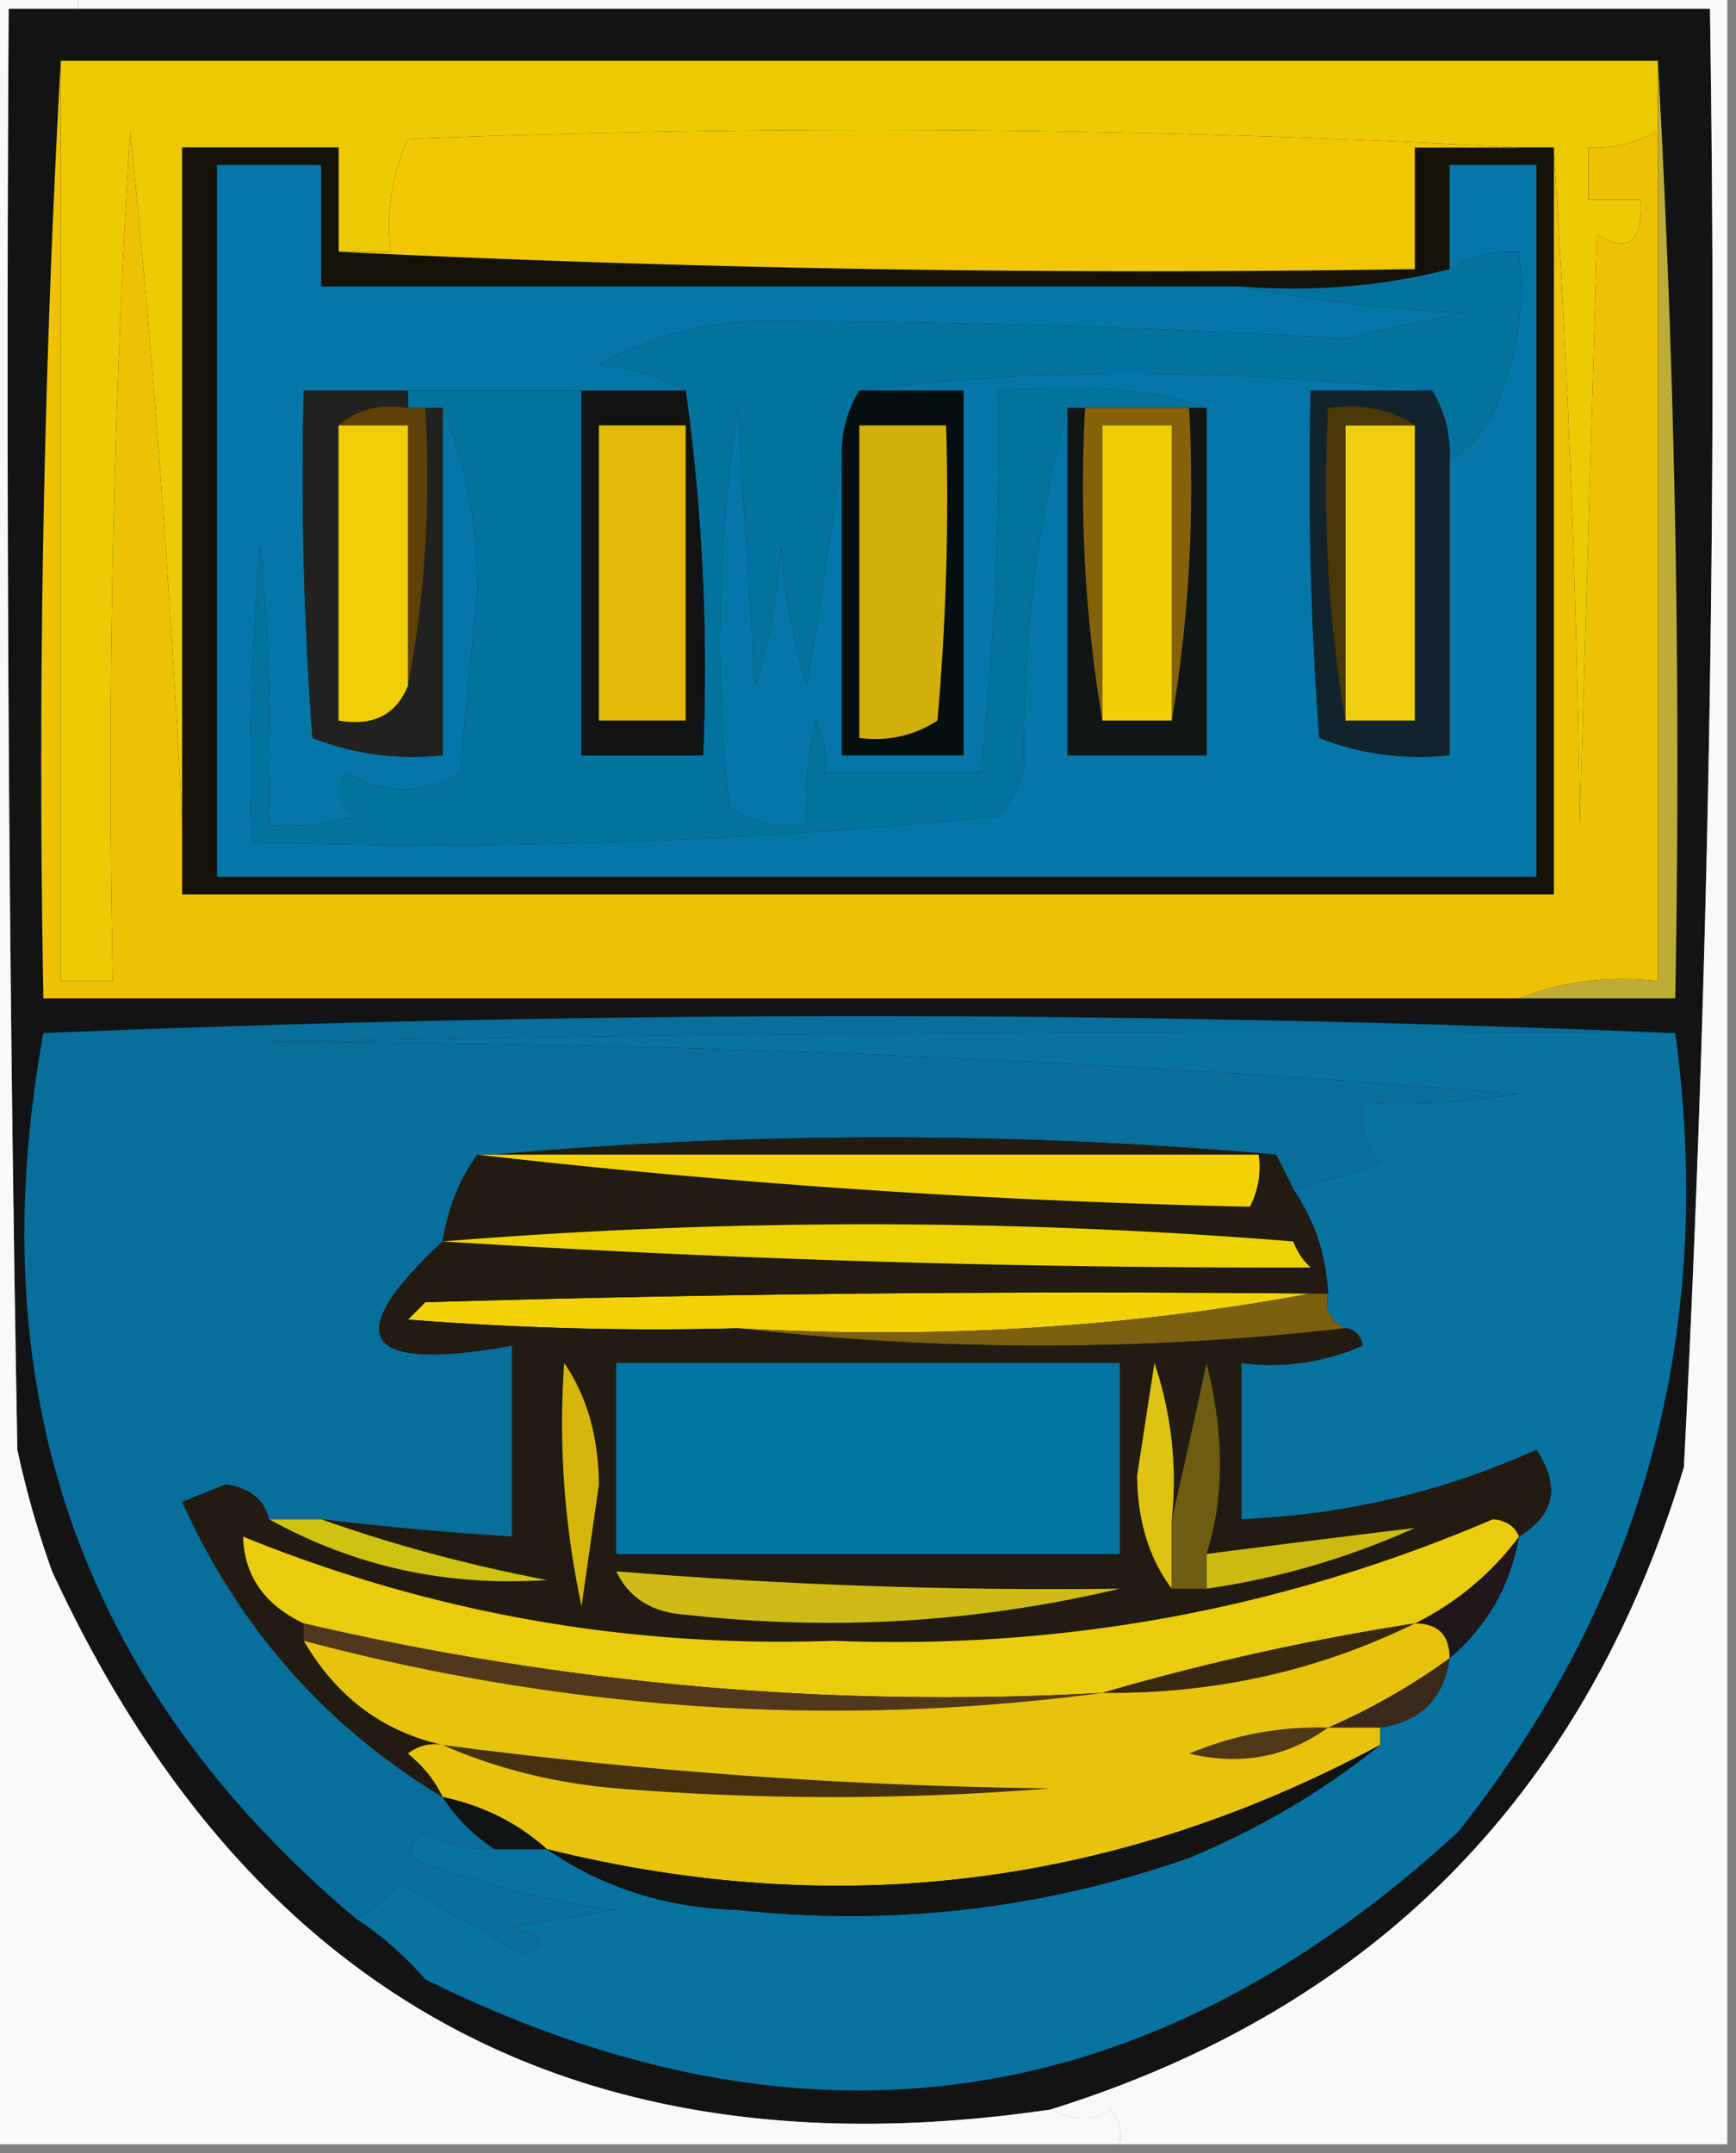 <svg xmlns="http://www.w3.org/2000/svg" width="100" height="124" style="shape-rendering:geometricPrecision;text-rendering:geometricPrecision;image-rendering:optimizeQuality;fill-rule:evenodd;clip-rule:evenodd"><rect width="100%" height="100%" fill="#808080" stroke="none"/><path style="opacity:1" fill="#121315" d="M4.5.5h94c.43 28.03-.07 56.03-1.5 84-5.692 18.858-17.859 31.191-36.5 37-26.957 3.94-46.124-6.393-57.5-31a54.652 54.652 0 0 1-2-7A3444.94 3444.94 0 0 1 .5.5h4z"/><path style="opacity:1" fill="#ecca05" d="M3.5 3.5h92v4c-1.208.734-2.541 1.067-4 1v3h3c.146 2.442-.687 3.11-2.5 2l-1 34a752.525 752.525 0 0 0-1.5-39h-2a684.867 684.867 0 0 0-64-.5c-.923 2.04-1.256 4.207-1 6.5h-3v-6h-9v39a802.004 802.004 0 0 0-3-40c-1 16.32-1.333 32.653-1 49h-3v-53z"/><path style="opacity:1" fill="#bead34" d="M95.5 3.5a729.596 729.596 0 0 1 1 54h-9c2.448-.973 5.115-1.306 8-1v-53z"/><path style="opacity:1" fill="#edc205" d="M3.5 3.5v53h3c-.333-16.347 0-32.68 1-49a802.004 802.004 0 0 1 3 40v4h79v-43a752.525 752.525 0 0 1 1.5 39l1-34c1.813 1.11 2.646.442 2.5-2h-3v-3c1.459.067 2.792-.266 4-1v49c-2.885-.306-5.552.027-8 1h-85a729.596 729.596 0 0 1 1-54z"/><path style="opacity:1" fill="#151208" d="M19.5 14.5c20.493.997 41.16 1.33 62 1v-7h8v43h-79v-43h9v6z"/><path style="opacity:1" fill="#0476a8" d="M71.5 16.5c4.147.825 8.48 1.325 13 1.5-2.347.436-4.68.936-7 1.5a580.667 580.667 0 0 0-34-1 19.96 19.96 0 0 0-9 2.5c1.882.198 3.548.698 5 1.5h-22c-.166 6.675 0 13.342.5 20 2.38.935 4.88 1.268 7.5 1v-20c1.321 3.098 1.988 6.598 2 10.5l-1 10.5c-2.202 1.28-4.368 1.28-6.5 0-.617.95-.45 1.782.5 2.5-1.634.493-3.3.66-5 .5.166-5.344 0-10.677-.5-16-.5 5.657-.666 11.324-.5 17 14.43.466 28.764-.034 43-1.5a9.468 9.468 0 0 0 1.5-2.5c-.135-7.405.698-14.405 2.5-21v20h8v-20c-2.573-1.033-6.573-1.366-12-1a172.312 172.312 0 0 1-1 22h-9a4.932 4.932 0 0 0-.5-3 18.436 18.436 0 0 0-.5 6c-1.644.214-3.144-.12-4.5-1a88.725 88.725 0 0 1 .5-23l1 16a34.208 34.208 0 0 0 1.5-8 34.208 34.208 0 0 0 1.5 8c.667-4.482 1.334-8.816 2-13v17h7v-21h-6c9.79-1.306 20.79-1.306 33 0h-7c-.166 6.675 0 13.342.5 20 2.38.935 4.88 1.268 7.5 1v-17c1.443-.835 2.443-2.168 3-4a16.869 16.869 0 0 0 1-8c-1.459-.067-2.792.266-4 1v-6h5v41h-76v-41h6v7h53z"/><path style="opacity:1" fill="#04729e" d="M83.5 26.5c.067-1.459-.266-2.792-1-4-12.21-1.306-23.21-1.306-33 0-.734 1.208-1.067 2.541-1 4-.666 4.184-1.333 8.518-2 13a34.208 34.208 0 0 1-1.5-8 34.208 34.208 0 0 1-1.5 8l-1-16a88.725 88.725 0 0 0-.5 23c1.356.88 2.856 1.214 4.5 1a18.436 18.436 0 0 1 .5-6c.483.948.65 1.948.5 3h9a172.312 172.312 0 0 0 1-22c5.427-.366 9.427-.033 12 1h-8c-1.802 6.595-2.635 13.595-2.5 21a9.468 9.468 0 0 1-1.5 2.5 318.902 318.902 0 0 1-43 1.5c-.166-5.676 0-11.343.5-17 .5 5.323.666 10.656.5 16 1.7.16 3.366-.007 5-.5-.95-.718-1.117-1.55-.5-2.5 2.132 1.28 4.298 1.28 6.5 0l1-10.5c-.012-3.902-.679-7.402-2-10.5h-2v-1h10v21h7a116.748 116.748 0 0 0-1-21c-1.452-.802-3.118-1.302-5-1.5a19.96 19.96 0 0 1 9-2.5c11.332.001 22.665.334 34 1a130.58 130.58 0 0 1 7-1.5c-4.52-.175-8.853-.675-13-1.5 4.202.317 8.202-.017 12-1 1.208-.734 2.541-1.067 4-1a16.869 16.869 0 0 1-1 8c-.557 1.832-1.557 3.165-3 4z"/><path style="opacity:1" fill="#13232b" d="M82.5 22.5c.734 1.208 1.067 2.541 1 4v17c-2.62.268-5.12-.065-7.5-1-.5-6.658-.666-13.325-.5-20h7z"/><path style="opacity:1" fill="#070e0f" d="M49.5 22.5h6v21h-7v-17c-.067-1.459.266-2.792 1-4z"/><path style="opacity:1" fill="#21221f" d="M23.5 22.5v1c-1.599-.268-2.932.066-4 1v17c1.983.343 3.317-.324 4-2 .988-5.14 1.321-10.474 1-16h1v20c-2.62.268-5.12-.065-7.5-1-.5-6.658-.666-13.325-.5-20h6z"/><path style="opacity:1" fill="#5d4108" d="M19.5 24.5c1.068-.934 2.401-1.268 4-1h1c.321 5.526-.012 10.86-1 16v-15h-4z"/><path style="opacity:1" fill="#d2af0b" d="M49.5 24.5h5c.166 5.676 0 11.343-.5 17-1.356.88-2.856 1.214-4.5 1v-18z"/><path style="opacity:1" fill="#101213" d="M33.5 22.5h6a116.748 116.748 0 0 1 1 21h-7v-21z"/><path style="opacity:1" fill="#f0cd0f" d="M81.5 24.5v17h-4v-17h4z"/><path style="opacity:1" fill="#4a3806" d="M81.5 24.5h-4v17c-.99-5.81-1.323-11.81-1-18 1.915-.285 3.581.049 5 1z"/><path style="opacity:1" fill="#101516" d="M61.5 23.5h1c-.323 6.19.01 12.19 1 18h4c.99-5.81 1.323-11.81 1-18h1v20h-8v-20z"/><path style="opacity:1" fill="#856109" d="M62.5 23.5h6c.323 6.19-.01 12.19-1 18v-17h-4v17c-.99-5.81-1.323-11.81-1-18z"/><path style="opacity:1" fill="#f0ce07" d="M67.5 41.5h-4v-17h4v17z"/><path style="opacity:1" fill="#e0ba06" d="M34.5 24.5h5v17h-5v-17z"/><path style="opacity:1" fill="#f0ce0a" d="M19.5 24.5h4v15c-.683 1.676-2.017 2.343-4 2v-17z"/><path style="opacity:1" fill="#f1c701" d="M87.5 8.5h-6v7c-20.84.33-41.507-.003-62-1h3c-.256-2.293.077-4.46 1-6.5a684.867 684.867 0 0 1 64 .5z"/><path style="opacity:1" fill="#096e99" d="M96.5 59.5c-27.002-.167-54.002 0-81 .5 24.047.05 48.047 1.05 72 3a40.936 40.936 0 0 1-9 .5c-.17 1.322.163 2.489 1 3.5a42.618 42.618 0 0 1-5 1.5 44.358 44.358 0 0 0-1-2c-15.161-1.326-30.161-1.326-45 0h-1c-1.038 1.43-1.704 3.097-2 5-5.964 5.551-4.63 7.551 4 6v11a185.644 185.644 0 0 1-11-1h-3c-.291-1.15-1.124-1.816-2.5-2l-2.5 1c3.273 7.268 8.273 12.934 15 17a10.177 10.177 0 0 0 3 3 6.845 6.845 0 0 1-4-1c-1.274.859-1.108 1.526.5 2 3.695 1.237 7.194 2.07 10.5 2.5l-6 1c2.095.556 2.262 1.056.5 1.5-2.329-1.326-4.662-2.66-7-4-.708.881-1.542 1.547-2.5 2-15.777-13.28-21.777-30.28-18-51 31.484-1.3 62.817-1.3 94 0z"/><path style="opacity:1" fill="#0873a1" d="M96.5 59.5c2.33 17.224-1.837 32.557-12.5 46-17.874 16.441-37.708 19.274-59.5 8.5-1.23-1.405-2.564-2.571-4-3.5.958-.453 1.792-1.119 2.5-2 2.338 1.34 4.671 2.674 7 4 1.762-.444 1.595-.944-.5-1.5l6-1c-3.306-.43-6.805-1.263-10.5-2.5-1.608-.474-1.774-1.141-.5-2a6.845 6.845 0 0 0 4 1h3c3.22 2.218 6.886 3.385 11 3.5 8.88.958 17.546-.042 26-3 4.06-1.689 7.727-3.856 11-6.5v-1c2.333-.333 3.667-1.667 4-4 2.169-1.84 3.502-4.174 4-7 2.061-1.251 2.394-2.918 1-5-5.356 2.422-11.023 3.755-17 4v-9a13.117 13.117 0 0 0 7-1c-.124-.607-.457-.94-1-1-.838-.342-1.172-1.008-1-2-.104-2.203-.77-4.203-2-6a42.618 42.618 0 0 0 5-1.5c-.837-1.011-1.17-2.178-1-3.5a40.936 40.936 0 0 0 9-.5 909.568 909.568 0 0 0-72-3c26.998-.5 53.998-.667 81-.5z"/><path style="opacity:1" fill="#f1d308" d="M75.5 74.5c-10.616 1.977-21.616 2.644-33 2-6.342.166-12.675 0-19-.5l1-1c16.997-.5 33.997-.667 51-.5z"/><path style="opacity:1" fill="#7d5f11" d="M75.5 74.5h1c-.172.992.162 1.658 1 2a153.629 153.629 0 0 1-35 0c11.384.644 22.384-.023 33-2z"/><path style="opacity:1" fill="#faf9f9" d="M4.5.5v-1h95v124h-35a2.427 2.427 0 0 0-.5-2c-.986.671-2.153.671-3.5 0 18.641-5.809 30.808-18.142 36.5-37 1.43-27.97 1.93-55.97 1.5-84h-94z"/><path style="opacity:1" fill="#20161b" d="M87.5 88.5c-.498 2.826-1.831 5.16-4 7 0-1.333-.667-2-2-2 2.41-1.2 4.41-2.867 6-5z"/><path style="opacity:1" fill="#211b12" d="M28.5 66.5c14.839-1.326 29.839-1.326 45 0 .363.683.696 1.35 1 2 1.23 1.797 1.896 3.797 2 6h-1c-17.003-.167-34.003 0-51 .5l-1 1c6.325.5 12.658.666 19 .5a153.629 153.629 0 0 0 35 0c.543.06.876.393 1 1a13.117 13.117 0 0 1-7 1v9c5.977-.245 11.644-1.578 17-4 1.394 2.082 1.061 3.749-1 5-.235-.597-.735-.93-1.5-1-12.11 5.182-24.776 7.516-38 7-11.81.41-23.144-1.59-34-6 .077 2.272 1.243 3.938 3.5 5v1c1.872 3.223 4.538 5.223 8 6a2.429 2.429 0 0 0-2 .5c.88.708 1.547 1.542 2 2.5-6.727-4.066-11.727-9.732-15-17l2.5-1c1.376.184 2.209.85 2.5 2 4.908 2.725 10.242 3.891 16 3.5-4.542-.867-8.875-2.033-13-3.5 3.654.442 7.321.776 11 1v-11c-8.63 1.551-9.964-.449-4-6 .296-1.903.962-3.57 2-5 14.54 1.674 29.373 2.674 44.5 3 .483-.948.65-1.948.5-3h-44z"/><path style="opacity:1" fill="#cec211" d="M15.5 87.5h3c4.125 1.467 8.458 2.633 13 3.5-5.758.391-11.092-.775-16-3.5z"/><path style="opacity:1" fill="#ccba11" d="M69.5 91.5v-2c4.055-.521 8.055-1.021 12-1.5a44.456 44.456 0 0 1-12 3.5z"/><path style="opacity:1" fill="#dec312" d="M67.5 87.5v4c-1.3-1.723-1.967-3.89-2-6.5l1-6.5a21.12 21.12 0 0 1 1 9z"/><path style="opacity:1" fill="#d7b50e" d="M32.5 78.5c1.305 1.897 1.971 4.23 2 7l-1 7a49.873 49.873 0 0 1-1-14z"/><path style="opacity:1" fill="#6e5c11" d="M69.5 89.5v2h-2v-4a471.119 471.119 0 0 0 2-9c1.033 4.102 1.033 7.768 0 11z"/><path style="opacity:1" fill="#0375a4" d="M35.5 78.5h29v11h-29v-11z"/><path style="opacity:1" fill="#edd205" d="M25.5 71.5a304.386 304.386 0 0 1 49 0c.21.586.543 1.086 1 1.5a765.79 765.79 0 0 1-50-1.5z"/><path style="opacity:1" fill="#f2d205" d="M27.5 66.5h45a4.932 4.932 0 0 1-.5 3c-15.127-.326-29.96-1.326-44.5-3z"/><path style="opacity:1" fill="#f9f9f9" d="M-.5-.5h5v1h-4c-.167 27.669 0 55.335.5 83a54.652 54.652 0 0 0 2 7c11.376 24.607 30.543 34.94 57.5 31 1.347.671 2.514.671 3.5 0 .464.594.631 1.261.5 2h-65V-.5z"/><path style="opacity:1" fill="#eacb0e" d="M87.5 88.5a16.627 16.627 0 0 1-6 5 142.79 142.79 0 0 0-18 4c-15.557.858-30.89-.476-46-4-2.257-1.062-3.423-2.728-3.5-5 10.856 4.41 22.19 6.41 34 6 13.224.516 25.89-1.818 38-7 .765.07 1.265.403 1.5 1z"/><path style="opacity:1" fill="#cfba17" d="M35.5 90.5c9.68.788 19.347 1.121 29 1-8.225 1.95-16.558 2.45-25 1.5-1.937-.122-3.27-.955-4-2.5z"/><path style="opacity:1" fill="#382810" d="M81.5 93.5c-5.584 2.74-11.584 4.073-18 4a142.79 142.79 0 0 1 18-4z"/><path style="opacity:1" fill="#51371b" d="M17.5 94.5v-1c15.11 3.524 30.443 4.858 46 4-15.425 2.035-30.758 1.035-46-3z"/><path style="opacity:1" fill="#3b281c" d="M83.5 95.5c-.333 2.333-1.667 3.667-4 4h-3a37.17 37.17 0 0 0 7-4z"/><path style="opacity:1" fill="#e7c30e" d="M81.5 93.5c1.333 0 2 .667 2 2a37.17 37.17 0 0 1-7 4h3v1c-15.2 8.162-31.2 10.162-48 6-1.681-1.508-3.681-2.508-6-3-.453-.958-1.12-1.792-2-2.5a2.429 2.429 0 0 1 2-.5c-3.462-.777-6.128-2.777-8-6 15.242 4.035 30.575 5.035 46 3 6.416.073 12.416-1.26 18-4z"/><path style="opacity:1" fill="#503817" d="M76.5 99.5c-2.351 1.703-5.018 2.203-8 1.5a18.982 18.982 0 0 1 8-1.5z"/><path style="opacity:1" fill="#433112" d="M25.5 100.5a295.477 295.477 0 0 0 35 2.5c-8.333.667-16.667.667-25 0-3.59-.311-6.923-1.144-10-2.5z"/><path style="opacity:1" fill="#0f1312" d="M25.5 103.5c2.319.492 4.319 1.492 6 3h-3a10.177 10.177 0 0 1-3-3z"/><path style="opacity:1" fill="#131411" d="M79.5 100.5c-3.273 2.644-6.94 4.811-11 6.5-8.454 2.958-17.12 3.958-26 3-4.114-.115-7.78-1.282-11-3.5 16.8 4.162 32.8 2.162 48-6z"/></svg>